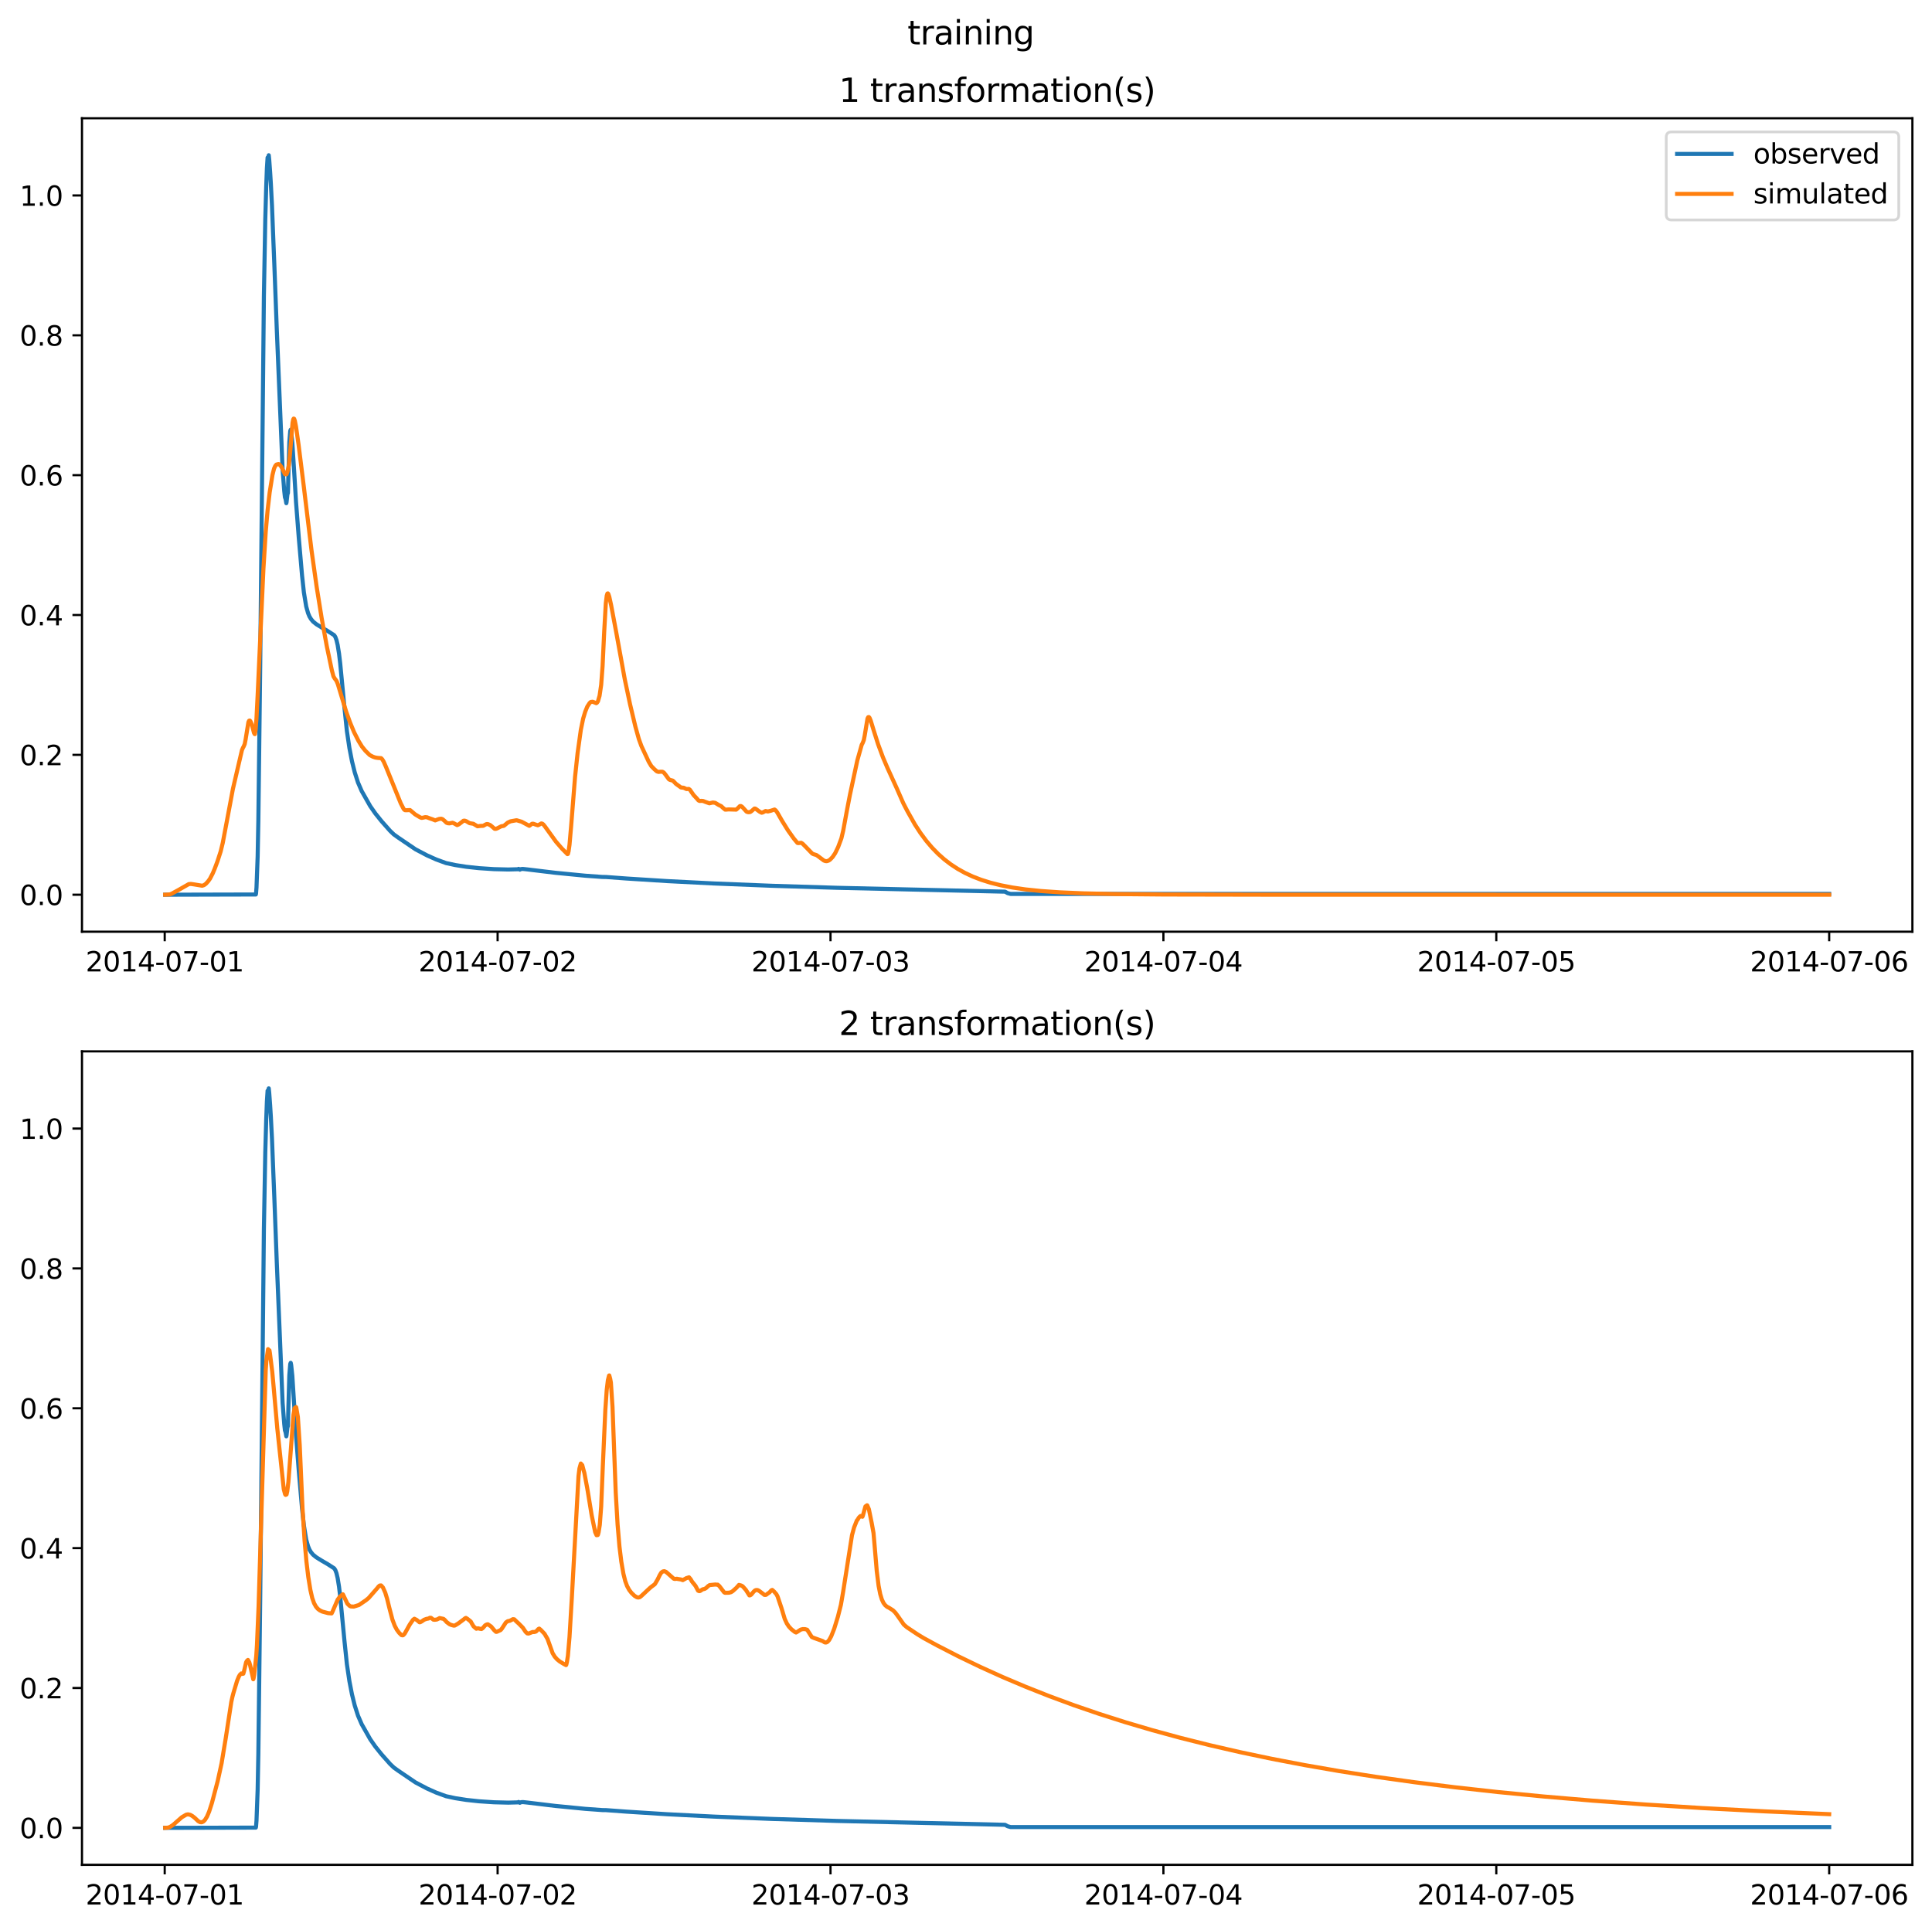 <?xml version="1.0" encoding="utf-8" standalone="no"?>
<!DOCTYPE svg PUBLIC "-//W3C//DTD SVG 1.1//EN"
  "http://www.w3.org/Graphics/SVG/1.1/DTD/svg11.dtd">
<svg xmlns:xlink="http://www.w3.org/1999/xlink" width="709.427pt" height="708.798pt" viewBox="0 0 709.427 708.798" xmlns="http://www.w3.org/2000/svg" version="1.1">
 <defs>
  <style type="text/css">*{stroke-linejoin: round; stroke-linecap: butt}</style>
 </defs>
 <g id="figure_1">
  <g id="patch_1">
   <path d="M 0 708.798 
L 709.427 708.798 
L 709.427 0 
L 0 0 
z
" style="fill: #ffffff"/>
  </g>
  <g id="axes_1">
   <g id="patch_2">
    <path d="M 30.103 342.2 
L 702.227 342.2 
L 702.227 43.44 
L 30.103 43.44 
z
" style="fill: #ffffff"/>
   </g>
   <g id="matplotlib.axis_1">
    <g id="xtick_1">
     <g id="line2d_1">
      <defs>
       <path id="me67c55c49e" d="M 0 0 
L 0 3.5 
" style="stroke: #000000; stroke-width: 0.8"/>
      </defs>
      <g>
       <use xlink:href="#me67c55c49e" x="60.484" y="342.2" style="stroke: #000000; stroke-width: 0.8"/>
      </g>
     </g>
     <g id="text_1">
      <!-- 2014-07-01 -->
      <g transform="translate(31.427 356.798) scale(0.1 -0.1)">
       <defs>
        <path id="DejaVuSans-32" d="M 1228 531 
L 3431 531 
L 3431 0 
L 469 0 
L 469 531 
Q 828 903 1448 1529 
Q 2069 2156 2228 2338 
Q 2531 2678 2651 2914 
Q 2772 3150 2772 3378 
Q 2772 3750 2511 3984 
Q 2250 4219 1831 4219 
Q 1534 4219 1204 4116 
Q 875 4013 500 3803 
L 500 4441 
Q 881 4594 1212 4672 
Q 1544 4750 1819 4750 
Q 2544 4750 2975 4387 
Q 3406 4025 3406 3419 
Q 3406 3131 3298 2873 
Q 3191 2616 2906 2266 
Q 2828 2175 2409 1742 
Q 1991 1309 1228 531 
z
" transform="scale(0.016)"/>
        <path id="DejaVuSans-30" d="M 2034 4250 
Q 1547 4250 1301 3770 
Q 1056 3291 1056 2328 
Q 1056 1369 1301 889 
Q 1547 409 2034 409 
Q 2525 409 2770 889 
Q 3016 1369 3016 2328 
Q 3016 3291 2770 3770 
Q 2525 4250 2034 4250 
z
M 2034 4750 
Q 2819 4750 3233 4129 
Q 3647 3509 3647 2328 
Q 3647 1150 3233 529 
Q 2819 -91 2034 -91 
Q 1250 -91 836 529 
Q 422 1150 422 2328 
Q 422 3509 836 4129 
Q 1250 4750 2034 4750 
z
" transform="scale(0.016)"/>
        <path id="DejaVuSans-31" d="M 794 531 
L 1825 531 
L 1825 4091 
L 703 3866 
L 703 4441 
L 1819 4666 
L 2450 4666 
L 2450 531 
L 3481 531 
L 3481 0 
L 794 0 
L 794 531 
z
" transform="scale(0.016)"/>
        <path id="DejaVuSans-34" d="M 2419 4116 
L 825 1625 
L 2419 1625 
L 2419 4116 
z
M 2253 4666 
L 3047 4666 
L 3047 1625 
L 3713 1625 
L 3713 1100 
L 3047 1100 
L 3047 0 
L 2419 0 
L 2419 1100 
L 313 1100 
L 313 1709 
L 2253 4666 
z
" transform="scale(0.016)"/>
        <path id="DejaVuSans-2d" d="M 313 2009 
L 1997 2009 
L 1997 1497 
L 313 1497 
L 313 2009 
z
" transform="scale(0.016)"/>
        <path id="DejaVuSans-37" d="M 525 4666 
L 3525 4666 
L 3525 4397 
L 1831 0 
L 1172 0 
L 2766 4134 
L 525 4134 
L 525 4666 
z
" transform="scale(0.016)"/>
       </defs>
       <use xlink:href="#DejaVuSans-32"/>
       <use xlink:href="#DejaVuSans-30" x="63.623"/>
       <use xlink:href="#DejaVuSans-31" x="127.246"/>
       <use xlink:href="#DejaVuSans-34" x="190.869"/>
       <use xlink:href="#DejaVuSans-2d" x="254.492"/>
       <use xlink:href="#DejaVuSans-30" x="290.576"/>
       <use xlink:href="#DejaVuSans-37" x="354.199"/>
       <use xlink:href="#DejaVuSans-2d" x="417.822"/>
       <use xlink:href="#DejaVuSans-30" x="453.906"/>
       <use xlink:href="#DejaVuSans-31" x="517.529"/>
      </g>
     </g>
    </g>
    <g id="xtick_2">
     <g id="line2d_2">
      <g>
       <use xlink:href="#me67c55c49e" x="182.723" y="342.2" style="stroke: #000000; stroke-width: 0.8"/>
      </g>
     </g>
     <g id="text_2">
      <!-- 2014-07-02 -->
      <g transform="translate(153.665 356.798) scale(0.1 -0.1)">
       <use xlink:href="#DejaVuSans-32"/>
       <use xlink:href="#DejaVuSans-30" x="63.623"/>
       <use xlink:href="#DejaVuSans-31" x="127.246"/>
       <use xlink:href="#DejaVuSans-34" x="190.869"/>
       <use xlink:href="#DejaVuSans-2d" x="254.492"/>
       <use xlink:href="#DejaVuSans-30" x="290.576"/>
       <use xlink:href="#DejaVuSans-37" x="354.199"/>
       <use xlink:href="#DejaVuSans-2d" x="417.822"/>
       <use xlink:href="#DejaVuSans-30" x="453.906"/>
       <use xlink:href="#DejaVuSans-32" x="517.529"/>
      </g>
     </g>
    </g>
    <g id="xtick_3">
     <g id="line2d_3">
      <g>
       <use xlink:href="#me67c55c49e" x="304.961" y="342.2" style="stroke: #000000; stroke-width: 0.8"/>
      </g>
     </g>
     <g id="text_3">
      <!-- 2014-07-03 -->
      <g transform="translate(275.903 356.798) scale(0.1 -0.1)">
       <defs>
        <path id="DejaVuSans-33" d="M 2597 2516 
Q 3050 2419 3304 2112 
Q 3559 1806 3559 1356 
Q 3559 666 3084 287 
Q 2609 -91 1734 -91 
Q 1441 -91 1130 -33 
Q 819 25 488 141 
L 488 750 
Q 750 597 1062 519 
Q 1375 441 1716 441 
Q 2309 441 2620 675 
Q 2931 909 2931 1356 
Q 2931 1769 2642 2001 
Q 2353 2234 1838 2234 
L 1294 2234 
L 1294 2753 
L 1863 2753 
Q 2328 2753 2575 2939 
Q 2822 3125 2822 3475 
Q 2822 3834 2567 4026 
Q 2313 4219 1838 4219 
Q 1578 4219 1281 4162 
Q 984 4106 628 3988 
L 628 4550 
Q 988 4650 1302 4700 
Q 1616 4750 1894 4750 
Q 2613 4750 3031 4423 
Q 3450 4097 3450 3541 
Q 3450 3153 3228 2886 
Q 3006 2619 2597 2516 
z
" transform="scale(0.016)"/>
       </defs>
       <use xlink:href="#DejaVuSans-32"/>
       <use xlink:href="#DejaVuSans-30" x="63.623"/>
       <use xlink:href="#DejaVuSans-31" x="127.246"/>
       <use xlink:href="#DejaVuSans-34" x="190.869"/>
       <use xlink:href="#DejaVuSans-2d" x="254.492"/>
       <use xlink:href="#DejaVuSans-30" x="290.576"/>
       <use xlink:href="#DejaVuSans-37" x="354.199"/>
       <use xlink:href="#DejaVuSans-2d" x="417.822"/>
       <use xlink:href="#DejaVuSans-30" x="453.906"/>
       <use xlink:href="#DejaVuSans-33" x="517.529"/>
      </g>
     </g>
    </g>
    <g id="xtick_4">
     <g id="line2d_4">
      <g>
       <use xlink:href="#me67c55c49e" x="427.199" y="342.2" style="stroke: #000000; stroke-width: 0.8"/>
      </g>
     </g>
     <g id="text_4">
      <!-- 2014-07-04 -->
      <g transform="translate(398.141 356.798) scale(0.1 -0.1)">
       <use xlink:href="#DejaVuSans-32"/>
       <use xlink:href="#DejaVuSans-30" x="63.623"/>
       <use xlink:href="#DejaVuSans-31" x="127.246"/>
       <use xlink:href="#DejaVuSans-34" x="190.869"/>
       <use xlink:href="#DejaVuSans-2d" x="254.492"/>
       <use xlink:href="#DejaVuSans-30" x="290.576"/>
       <use xlink:href="#DejaVuSans-37" x="354.199"/>
       <use xlink:href="#DejaVuSans-2d" x="417.822"/>
       <use xlink:href="#DejaVuSans-30" x="453.906"/>
       <use xlink:href="#DejaVuSans-34" x="517.529"/>
      </g>
     </g>
    </g>
    <g id="xtick_5">
     <g id="line2d_5">
      <g>
       <use xlink:href="#me67c55c49e" x="549.437" y="342.2" style="stroke: #000000; stroke-width: 0.8"/>
      </g>
     </g>
     <g id="text_5">
      <!-- 2014-07-05 -->
      <g transform="translate(520.38 356.798) scale(0.1 -0.1)">
       <defs>
        <path id="DejaVuSans-35" d="M 691 4666 
L 3169 4666 
L 3169 4134 
L 1269 4134 
L 1269 2991 
Q 1406 3038 1543 3061 
Q 1681 3084 1819 3084 
Q 2600 3084 3056 2656 
Q 3513 2228 3513 1497 
Q 3513 744 3044 326 
Q 2575 -91 1722 -91 
Q 1428 -91 1123 -41 
Q 819 9 494 109 
L 494 744 
Q 775 591 1075 516 
Q 1375 441 1709 441 
Q 2250 441 2565 725 
Q 2881 1009 2881 1497 
Q 2881 1984 2565 2268 
Q 2250 2553 1709 2553 
Q 1456 2553 1204 2497 
Q 953 2441 691 2322 
L 691 4666 
z
" transform="scale(0.016)"/>
       </defs>
       <use xlink:href="#DejaVuSans-32"/>
       <use xlink:href="#DejaVuSans-30" x="63.623"/>
       <use xlink:href="#DejaVuSans-31" x="127.246"/>
       <use xlink:href="#DejaVuSans-34" x="190.869"/>
       <use xlink:href="#DejaVuSans-2d" x="254.492"/>
       <use xlink:href="#DejaVuSans-30" x="290.576"/>
       <use xlink:href="#DejaVuSans-37" x="354.199"/>
       <use xlink:href="#DejaVuSans-2d" x="417.822"/>
       <use xlink:href="#DejaVuSans-30" x="453.906"/>
       <use xlink:href="#DejaVuSans-35" x="517.529"/>
      </g>
     </g>
    </g>
    <g id="xtick_6">
     <g id="line2d_6">
      <g>
       <use xlink:href="#me67c55c49e" x="671.676" y="342.2" style="stroke: #000000; stroke-width: 0.8"/>
      </g>
     </g>
     <g id="text_6">
      <!-- 2014-07-06 -->
      <g transform="translate(642.618 356.798) scale(0.1 -0.1)">
       <defs>
        <path id="DejaVuSans-36" d="M 2113 2584 
Q 1688 2584 1439 2293 
Q 1191 2003 1191 1497 
Q 1191 994 1439 701 
Q 1688 409 2113 409 
Q 2538 409 2786 701 
Q 3034 994 3034 1497 
Q 3034 2003 2786 2293 
Q 2538 2584 2113 2584 
z
M 3366 4563 
L 3366 3988 
Q 3128 4100 2886 4159 
Q 2644 4219 2406 4219 
Q 1781 4219 1451 3797 
Q 1122 3375 1075 2522 
Q 1259 2794 1537 2939 
Q 1816 3084 2150 3084 
Q 2853 3084 3261 2657 
Q 3669 2231 3669 1497 
Q 3669 778 3244 343 
Q 2819 -91 2113 -91 
Q 1303 -91 875 529 
Q 447 1150 447 2328 
Q 447 3434 972 4092 
Q 1497 4750 2381 4750 
Q 2619 4750 2861 4703 
Q 3103 4656 3366 4563 
z
" transform="scale(0.016)"/>
       </defs>
       <use xlink:href="#DejaVuSans-32"/>
       <use xlink:href="#DejaVuSans-30" x="63.623"/>
       <use xlink:href="#DejaVuSans-31" x="127.246"/>
       <use xlink:href="#DejaVuSans-34" x="190.869"/>
       <use xlink:href="#DejaVuSans-2d" x="254.492"/>
       <use xlink:href="#DejaVuSans-30" x="290.576"/>
       <use xlink:href="#DejaVuSans-37" x="354.199"/>
       <use xlink:href="#DejaVuSans-2d" x="417.822"/>
       <use xlink:href="#DejaVuSans-30" x="453.906"/>
       <use xlink:href="#DejaVuSans-36" x="517.529"/>
      </g>
     </g>
    </g>
   </g>
   <g id="matplotlib.axis_2">
    <g id="ytick_1">
     <g id="line2d_7">
      <defs>
       <path id="m34090e2a65" d="M 0 0 
L -3.5 0 
" style="stroke: #000000; stroke-width: 0.8"/>
      </defs>
      <g>
       <use xlink:href="#m34090e2a65" x="30.103" y="328.614" style="stroke: #000000; stroke-width: 0.8"/>
      </g>
     </g>
     <g id="text_7">
      <!-- 0.0 -->
      <g transform="translate(7.2 332.414) scale(0.1 -0.1)">
       <defs>
        <path id="DejaVuSans-2e" d="M 684 794 
L 1344 794 
L 1344 0 
L 684 0 
L 684 794 
z
" transform="scale(0.016)"/>
       </defs>
       <use xlink:href="#DejaVuSans-30"/>
       <use xlink:href="#DejaVuSans-2e" x="63.623"/>
       <use xlink:href="#DejaVuSans-30" x="95.41"/>
      </g>
     </g>
    </g>
    <g id="ytick_2">
     <g id="line2d_8">
      <g>
       <use xlink:href="#m34090e2a65" x="30.103" y="277.249" style="stroke: #000000; stroke-width: 0.8"/>
      </g>
     </g>
     <g id="text_8">
      <!-- 0.2 -->
      <g transform="translate(7.2 281.048) scale(0.1 -0.1)">
       <use xlink:href="#DejaVuSans-30"/>
       <use xlink:href="#DejaVuSans-2e" x="63.623"/>
       <use xlink:href="#DejaVuSans-32" x="95.41"/>
      </g>
     </g>
    </g>
    <g id="ytick_3">
     <g id="line2d_9">
      <g>
       <use xlink:href="#m34090e2a65" x="30.103" y="225.883" style="stroke: #000000; stroke-width: 0.8"/>
      </g>
     </g>
     <g id="text_9">
      <!-- 0.4 -->
      <g transform="translate(7.2 229.682) scale(0.1 -0.1)">
       <use xlink:href="#DejaVuSans-30"/>
       <use xlink:href="#DejaVuSans-2e" x="63.623"/>
       <use xlink:href="#DejaVuSans-34" x="95.41"/>
      </g>
     </g>
    </g>
    <g id="ytick_4">
     <g id="line2d_10">
      <g>
       <use xlink:href="#m34090e2a65" x="30.103" y="174.517" style="stroke: #000000; stroke-width: 0.8"/>
      </g>
     </g>
     <g id="text_10">
      <!-- 0.6 -->
      <g transform="translate(7.2 178.316) scale(0.1 -0.1)">
       <use xlink:href="#DejaVuSans-30"/>
       <use xlink:href="#DejaVuSans-2e" x="63.623"/>
       <use xlink:href="#DejaVuSans-36" x="95.41"/>
      </g>
     </g>
    </g>
    <g id="ytick_5">
     <g id="line2d_11">
      <g>
       <use xlink:href="#m34090e2a65" x="30.103" y="123.151" style="stroke: #000000; stroke-width: 0.8"/>
      </g>
     </g>
     <g id="text_11">
      <!-- 0.8 -->
      <g transform="translate(7.2 126.95) scale(0.1 -0.1)">
       <defs>
        <path id="DejaVuSans-38" d="M 2034 2216 
Q 1584 2216 1326 1975 
Q 1069 1734 1069 1313 
Q 1069 891 1326 650 
Q 1584 409 2034 409 
Q 2484 409 2743 651 
Q 3003 894 3003 1313 
Q 3003 1734 2745 1975 
Q 2488 2216 2034 2216 
z
M 1403 2484 
Q 997 2584 770 2862 
Q 544 3141 544 3541 
Q 544 4100 942 4425 
Q 1341 4750 2034 4750 
Q 2731 4750 3128 4425 
Q 3525 4100 3525 3541 
Q 3525 3141 3298 2862 
Q 3072 2584 2669 2484 
Q 3125 2378 3379 2068 
Q 3634 1759 3634 1313 
Q 3634 634 3220 271 
Q 2806 -91 2034 -91 
Q 1263 -91 848 271 
Q 434 634 434 1313 
Q 434 1759 690 2068 
Q 947 2378 1403 2484 
z
M 1172 3481 
Q 1172 3119 1398 2916 
Q 1625 2713 2034 2713 
Q 2441 2713 2670 2916 
Q 2900 3119 2900 3481 
Q 2900 3844 2670 4047 
Q 2441 4250 2034 4250 
Q 1625 4250 1398 4047 
Q 1172 3844 1172 3481 
z
" transform="scale(0.016)"/>
       </defs>
       <use xlink:href="#DejaVuSans-30"/>
       <use xlink:href="#DejaVuSans-2e" x="63.623"/>
       <use xlink:href="#DejaVuSans-38" x="95.41"/>
      </g>
     </g>
    </g>
    <g id="ytick_6">
     <g id="line2d_12">
      <g>
       <use xlink:href="#m34090e2a65" x="30.103" y="71.785" style="stroke: #000000; stroke-width: 0.8"/>
      </g>
     </g>
     <g id="text_12">
      <!-- 1.0 -->
      <g transform="translate(7.2 75.584) scale(0.1 -0.1)">
       <use xlink:href="#DejaVuSans-31"/>
       <use xlink:href="#DejaVuSans-2e" x="63.623"/>
       <use xlink:href="#DejaVuSans-30" x="95.41"/>
      </g>
     </g>
    </g>
   </g>
   <g id="line2d_13">
    <path d="M 60.654 328.614 
L 93.93 328.533 
L 94.015 328.219 
L 94.185 325.976 
L 94.609 314.621 
L 94.864 301.481 
L 95.543 244.697 
L 96.901 108.775 
L 97.411 80.509 
L 97.75 68.621 
L 98.005 61.819 
L 98.259 57.881 
L 98.344 57.88 
L 98.429 58.318 
L 98.684 57.02 
L 98.854 58.622 
L 99.193 63.247 
L 99.448 67.367 
L 99.872 75.514 
L 100.212 84.258 
L 100.721 96.824 
L 101.655 121.477 
L 103.777 172.595 
L 104.371 180.308 
L 104.626 182.619 
L 104.881 183.359 
L 105.135 184.817 
L 105.22 184.443 
L 105.56 181.4 
L 105.73 181.109 
L 105.899 174.249 
L 106.239 162.44 
L 106.578 158.262 
L 106.748 157.821 
L 106.918 158.619 
L 107.342 162.626 
L 108.022 173.266 
L 108.701 184.424 
L 109.719 197.601 
L 110.908 211.319 
L 111.587 217.59 
L 112.436 222.758 
L 113.115 225.173 
L 113.624 226.41 
L 114.218 227.398 
L 114.982 228.31 
L 116.171 229.269 
L 118.123 230.477 
L 120.245 231.71 
L 122.707 233.291 
L 123.132 233.944 
L 123.556 235.085 
L 123.98 236.876 
L 124.49 240.048 
L 124.914 243.57 
L 126.442 259.528 
L 127.376 268.491 
L 128.31 274.779 
L 129.243 279.588 
L 130.262 283.683 
L 131.451 287.395 
L 132.809 290.536 
L 135.95 296.085 
L 137.817 298.765 
L 140.109 301.622 
L 143.25 305.168 
L 144.608 306.462 
L 146.221 307.624 
L 152.588 311.946 
L 156.832 314.181 
L 160.227 315.695 
L 163.793 316.995 
L 167.188 317.723 
L 171.178 318.349 
L 175.847 318.856 
L 181.364 319.221 
L 186.628 319.353 
L 190.108 319.259 
L 190.447 319.112 
L 190.872 319.418 
L 191.296 319.202 
L 191.975 319.145 
L 193.673 319.327 
L 203.86 320.556 
L 214.895 321.634 
L 221.177 322.091 
L 222.535 322.108 
L 230.09 322.666 
L 245.03 323.615 
L 262.093 324.482 
L 283.569 325.341 
L 307.338 326.075 
L 338.152 326.786 
L 369.051 327.497 
L 369.985 328.021 
L 371.088 328.322 
L 375.418 328.324 
L 671.676 328.324 
L 671.676 328.324 
" clip-path="url(#p2b4b40eeef)" style="fill: none; stroke: #1f77b4; stroke-width: 1.5; stroke-linecap: square"/>
   </g>
   <g id="line2d_14">
    <path d="M 60.654 328.614 
L 62.352 328.513 
L 63.116 328.208 
L 65.747 326.757 
L 69.313 324.722 
L 70.077 324.654 
L 71.265 324.822 
L 74.236 325.313 
L 74.915 325.094 
L 75.594 324.612 
L 76.443 323.669 
L 77.122 322.708 
L 78.141 320.73 
L 78.82 319.105 
L 79.839 316.399 
L 81.027 312.724 
L 81.791 309.596 
L 83.829 298.805 
L 85.526 289.736 
L 88.837 275.518 
L 89.261 274.536 
L 89.431 274.278 
L 89.856 273.281 
L 90.195 271.547 
L 91.214 265.238 
L 91.468 264.71 
L 91.723 264.643 
L 91.978 264.936 
L 92.402 265.957 
L 92.912 267.808 
L 93.251 269.142 
L 93.506 269.615 
L 93.591 269.63 
L 93.845 268.121 
L 94.185 263.795 
L 94.609 255.318 
L 96.731 208.9 
L 97.58 195.286 
L 98.259 187.472 
L 99.023 180.857 
L 100.042 174.471 
L 100.636 172.099 
L 101.061 171.15 
L 101.485 170.633 
L 102.249 170.435 
L 102.589 170.551 
L 103.353 171.506 
L 104.626 174.152 
L 104.966 174.213 
L 105.135 174.173 
L 105.22 174.167 
L 105.56 173.303 
L 106.069 170.864 
L 106.494 166.649 
L 107.427 155.243 
L 107.682 154.02 
L 107.852 153.737 
L 108.022 153.834 
L 108.276 154.565 
L 108.701 156.73 
L 109.634 163.34 
L 111.502 178.26 
L 114.388 202.133 
L 116.256 215.423 
L 118.123 227.099 
L 119.991 237.304 
L 121.858 246.216 
L 122.452 248.43 
L 122.877 249.16 
L 123.556 250.069 
L 124.065 251.306 
L 125.084 254.68 
L 127.121 261.406 
L 128.564 265.426 
L 130.007 268.904 
L 131.62 272.083 
L 132.894 274.172 
L 134.167 275.752 
L 135.78 277.331 
L 136.968 277.942 
L 137.817 278.233 
L 138.751 278.376 
L 139.939 278.459 
L 140.364 278.876 
L 140.873 279.719 
L 141.722 281.653 
L 147.155 295.06 
L 148.258 297.182 
L 148.683 297.557 
L 149.107 297.592 
L 150.55 297.52 
L 151.06 297.932 
L 152.418 299.097 
L 154.2 300.163 
L 154.795 300.405 
L 155.389 300.31 
L 156.153 300.13 
L 156.832 300.194 
L 157.426 300.435 
L 158.19 300.711 
L 158.784 300.903 
L 159.803 301.321 
L 160.397 301.087 
L 161.246 300.792 
L 162.01 300.7 
L 162.519 300.883 
L 163.199 301.456 
L 163.963 302.194 
L 164.472 302.365 
L 165.066 302.411 
L 165.575 302.301 
L 166.17 302.189 
L 166.679 302.39 
L 167.867 303.046 
L 168.462 302.779 
L 169.48 302.013 
L 170.159 301.46 
L 170.584 301.404 
L 171.178 301.593 
L 172.451 302.343 
L 173.809 302.562 
L 175.337 303.477 
L 175.847 303.422 
L 176.441 303.343 
L 177.46 303.306 
L 178.139 302.911 
L 178.733 302.642 
L 179.242 302.705 
L 180.006 303.045 
L 180.6 303.521 
L 181.619 304.405 
L 182.044 304.431 
L 182.468 304.292 
L 184.081 303.481 
L 185.015 303.319 
L 185.609 302.835 
L 186.458 302.119 
L 187.476 301.661 
L 189.683 301.26 
L 191.551 301.81 
L 194.352 303.315 
L 194.777 303.004 
L 195.371 302.558 
L 195.795 302.537 
L 196.474 302.785 
L 197.493 303.104 
L 197.918 302.927 
L 198.766 302.442 
L 199.106 302.5 
L 199.53 302.821 
L 200.21 303.679 
L 204.114 309.093 
L 206.321 311.651 
L 208.359 313.7 
L 208.529 313.641 
L 208.783 312.658 
L 209.123 310.274 
L 209.717 303.434 
L 211.16 285.313 
L 212.094 276.586 
L 213.282 268.059 
L 214.131 263.934 
L 214.895 261.388 
L 215.659 259.508 
L 216.508 258.202 
L 216.932 257.825 
L 217.612 257.733 
L 218.715 258.162 
L 218.97 258.262 
L 219.224 258.082 
L 219.564 257.59 
L 220.158 255.544 
L 220.752 251.532 
L 221.262 244.705 
L 221.856 232.141 
L 222.45 221.635 
L 222.79 218.803 
L 223.044 217.993 
L 223.214 217.94 
L 223.384 218.154 
L 223.723 219.163 
L 224.403 222.27 
L 226.27 232.195 
L 229.411 249.465 
L 231.363 258.715 
L 233.316 266.887 
L 234.589 271.449 
L 235.523 274.014 
L 238.239 279.838 
L 239.173 281.387 
L 240.361 282.593 
L 241.21 283.321 
L 241.804 283.509 
L 242.568 283.434 
L 243.248 283.445 
L 243.757 283.754 
L 244.266 284.376 
L 245.624 286.236 
L 246.049 286.449 
L 247.068 286.718 
L 247.492 287.136 
L 248.171 287.862 
L 250.039 289.224 
L 251.057 289.333 
L 252.076 289.809 
L 252.925 289.763 
L 253.349 290.087 
L 253.859 290.825 
L 254.707 292.042 
L 255.726 293.112 
L 256.49 293.999 
L 256.915 294.185 
L 257.594 294.136 
L 258.188 294.192 
L 259.037 294.534 
L 260.48 295.042 
L 261.753 294.747 
L 262.602 294.866 
L 263.111 295.168 
L 263.96 295.678 
L 264.809 296.078 
L 265.403 296.635 
L 266.252 297.352 
L 266.677 297.36 
L 267.525 297.281 
L 270.327 297.365 
L 270.836 296.927 
L 271.685 296.067 
L 272.025 296.041 
L 272.449 296.271 
L 273.043 296.91 
L 274.147 298.131 
L 274.741 298.306 
L 275.42 298.268 
L 275.929 297.931 
L 277.033 296.959 
L 277.372 296.985 
L 277.797 297.281 
L 278.9 298.102 
L 279.664 298.502 
L 280.004 298.427 
L 281.107 297.873 
L 281.956 298.041 
L 283.06 297.775 
L 284.418 297.325 
L 284.843 297.637 
L 285.437 298.454 
L 287.219 301.562 
L 289.342 304.979 
L 291.464 307.965 
L 292.822 309.596 
L 293.162 309.658 
L 294.18 309.542 
L 294.69 309.854 
L 295.623 310.788 
L 298.255 313.504 
L 298.764 313.732 
L 299.783 314.039 
L 300.632 314.641 
L 302.499 316.046 
L 303.093 316.265 
L 303.603 316.296 
L 304.282 316.078 
L 304.791 315.737 
L 305.725 314.771 
L 306.659 313.39 
L 307.762 311.113 
L 308.951 307.926 
L 309.63 305.058 
L 310.988 297.664 
L 312.091 291.937 
L 314.808 279.273 
L 316.421 273.545 
L 316.76 272.91 
L 317.185 271.844 
L 317.524 270.107 
L 318.543 263.922 
L 318.798 263.416 
L 319.052 263.362 
L 319.307 263.663 
L 319.731 264.688 
L 320.75 268.045 
L 322.448 273.386 
L 324.23 278.198 
L 325.843 281.978 
L 329.324 289.61 
L 331.701 295.038 
L 333.144 297.827 
L 335.945 302.8 
L 337.982 305.939 
L 340.104 308.805 
L 342.227 311.308 
L 344.434 313.576 
L 346.726 315.618 
L 349.103 317.443 
L 351.649 319.114 
L 354.366 320.623 
L 357.252 321.964 
L 360.308 323.14 
L 363.703 324.204 
L 367.438 325.137 
L 371.683 325.96 
L 376.521 326.664 
L 382.209 327.256 
L 389.085 327.738 
L 397.743 328.109 
L 409.458 328.375 
L 427.454 328.538 
L 464.635 328.607 
L 671.676 328.614 
L 671.676 328.614 
" clip-path="url(#p2b4b40eeef)" style="fill: none; stroke: #ff7f0e; stroke-width: 1.5; stroke-linecap: square"/>
   </g>
   <g id="patch_3">
    <path d="M 30.103 342.2 
L 30.103 43.44 
" style="fill: none; stroke: #000000; stroke-width: 0.8; stroke-linejoin: miter; stroke-linecap: square"/>
   </g>
   <g id="patch_4">
    <path d="M 702.227 342.2 
L 702.227 43.44 
" style="fill: none; stroke: #000000; stroke-width: 0.8; stroke-linejoin: miter; stroke-linecap: square"/>
   </g>
   <g id="patch_5">
    <path d="M 30.103 342.2 
L 702.227 342.2 
" style="fill: none; stroke: #000000; stroke-width: 0.8; stroke-linejoin: miter; stroke-linecap: square"/>
   </g>
   <g id="patch_6">
    <path d="M 30.103 43.44 
L 702.227 43.44 
" style="fill: none; stroke: #000000; stroke-width: 0.8; stroke-linejoin: miter; stroke-linecap: square"/>
   </g>
   <g id="text_13">
    <!-- 1 transformation(s) -->
    <g transform="translate(308.05 37.44) scale(0.12 -0.12)">
     <defs>
      <path id="DejaVuSans-20" transform="scale(0.016)"/>
      <path id="DejaVuSans-74" d="M 1172 4494 
L 1172 3500 
L 2356 3500 
L 2356 3053 
L 1172 3053 
L 1172 1153 
Q 1172 725 1289 603 
Q 1406 481 1766 481 
L 2356 481 
L 2356 0 
L 1766 0 
Q 1100 0 847 248 
Q 594 497 594 1153 
L 594 3053 
L 172 3053 
L 172 3500 
L 594 3500 
L 594 4494 
L 1172 4494 
z
" transform="scale(0.016)"/>
      <path id="DejaVuSans-72" d="M 2631 2963 
Q 2534 3019 2420 3045 
Q 2306 3072 2169 3072 
Q 1681 3072 1420 2755 
Q 1159 2438 1159 1844 
L 1159 0 
L 581 0 
L 581 3500 
L 1159 3500 
L 1159 2956 
Q 1341 3275 1631 3429 
Q 1922 3584 2338 3584 
Q 2397 3584 2469 3576 
Q 2541 3569 2628 3553 
L 2631 2963 
z
" transform="scale(0.016)"/>
      <path id="DejaVuSans-61" d="M 2194 1759 
Q 1497 1759 1228 1600 
Q 959 1441 959 1056 
Q 959 750 1161 570 
Q 1363 391 1709 391 
Q 2188 391 2477 730 
Q 2766 1069 2766 1631 
L 2766 1759 
L 2194 1759 
z
M 3341 1997 
L 3341 0 
L 2766 0 
L 2766 531 
Q 2569 213 2275 61 
Q 1981 -91 1556 -91 
Q 1019 -91 701 211 
Q 384 513 384 1019 
Q 384 1609 779 1909 
Q 1175 2209 1959 2209 
L 2766 2209 
L 2766 2266 
Q 2766 2663 2505 2880 
Q 2244 3097 1772 3097 
Q 1472 3097 1187 3025 
Q 903 2953 641 2809 
L 641 3341 
Q 956 3463 1253 3523 
Q 1550 3584 1831 3584 
Q 2591 3584 2966 3190 
Q 3341 2797 3341 1997 
z
" transform="scale(0.016)"/>
      <path id="DejaVuSans-6e" d="M 3513 2113 
L 3513 0 
L 2938 0 
L 2938 2094 
Q 2938 2591 2744 2837 
Q 2550 3084 2163 3084 
Q 1697 3084 1428 2787 
Q 1159 2491 1159 1978 
L 1159 0 
L 581 0 
L 581 3500 
L 1159 3500 
L 1159 2956 
Q 1366 3272 1645 3428 
Q 1925 3584 2291 3584 
Q 2894 3584 3203 3211 
Q 3513 2838 3513 2113 
z
" transform="scale(0.016)"/>
      <path id="DejaVuSans-73" d="M 2834 3397 
L 2834 2853 
Q 2591 2978 2328 3040 
Q 2066 3103 1784 3103 
Q 1356 3103 1142 2972 
Q 928 2841 928 2578 
Q 928 2378 1081 2264 
Q 1234 2150 1697 2047 
L 1894 2003 
Q 2506 1872 2764 1633 
Q 3022 1394 3022 966 
Q 3022 478 2636 193 
Q 2250 -91 1575 -91 
Q 1294 -91 989 -36 
Q 684 19 347 128 
L 347 722 
Q 666 556 975 473 
Q 1284 391 1588 391 
Q 1994 391 2212 530 
Q 2431 669 2431 922 
Q 2431 1156 2273 1281 
Q 2116 1406 1581 1522 
L 1381 1569 
Q 847 1681 609 1914 
Q 372 2147 372 2553 
Q 372 3047 722 3315 
Q 1072 3584 1716 3584 
Q 2034 3584 2315 3537 
Q 2597 3491 2834 3397 
z
" transform="scale(0.016)"/>
      <path id="DejaVuSans-66" d="M 2375 4863 
L 2375 4384 
L 1825 4384 
Q 1516 4384 1395 4259 
Q 1275 4134 1275 3809 
L 1275 3500 
L 2222 3500 
L 2222 3053 
L 1275 3053 
L 1275 0 
L 697 0 
L 697 3053 
L 147 3053 
L 147 3500 
L 697 3500 
L 697 3744 
Q 697 4328 969 4595 
Q 1241 4863 1831 4863 
L 2375 4863 
z
" transform="scale(0.016)"/>
      <path id="DejaVuSans-6f" d="M 1959 3097 
Q 1497 3097 1228 2736 
Q 959 2375 959 1747 
Q 959 1119 1226 758 
Q 1494 397 1959 397 
Q 2419 397 2687 759 
Q 2956 1122 2956 1747 
Q 2956 2369 2687 2733 
Q 2419 3097 1959 3097 
z
M 1959 3584 
Q 2709 3584 3137 3096 
Q 3566 2609 3566 1747 
Q 3566 888 3137 398 
Q 2709 -91 1959 -91 
Q 1206 -91 779 398 
Q 353 888 353 1747 
Q 353 2609 779 3096 
Q 1206 3584 1959 3584 
z
" transform="scale(0.016)"/>
      <path id="DejaVuSans-6d" d="M 3328 2828 
Q 3544 3216 3844 3400 
Q 4144 3584 4550 3584 
Q 5097 3584 5394 3201 
Q 5691 2819 5691 2113 
L 5691 0 
L 5113 0 
L 5113 2094 
Q 5113 2597 4934 2840 
Q 4756 3084 4391 3084 
Q 3944 3084 3684 2787 
Q 3425 2491 3425 1978 
L 3425 0 
L 2847 0 
L 2847 2094 
Q 2847 2600 2669 2842 
Q 2491 3084 2119 3084 
Q 1678 3084 1418 2786 
Q 1159 2488 1159 1978 
L 1159 0 
L 581 0 
L 581 3500 
L 1159 3500 
L 1159 2956 
Q 1356 3278 1631 3431 
Q 1906 3584 2284 3584 
Q 2666 3584 2933 3390 
Q 3200 3197 3328 2828 
z
" transform="scale(0.016)"/>
      <path id="DejaVuSans-69" d="M 603 3500 
L 1178 3500 
L 1178 0 
L 603 0 
L 603 3500 
z
M 603 4863 
L 1178 4863 
L 1178 4134 
L 603 4134 
L 603 4863 
z
" transform="scale(0.016)"/>
      <path id="DejaVuSans-28" d="M 1984 4856 
Q 1566 4138 1362 3434 
Q 1159 2731 1159 2009 
Q 1159 1288 1364 580 
Q 1569 -128 1984 -844 
L 1484 -844 
Q 1016 -109 783 600 
Q 550 1309 550 2009 
Q 550 2706 781 3412 
Q 1013 4119 1484 4856 
L 1984 4856 
z
" transform="scale(0.016)"/>
      <path id="DejaVuSans-29" d="M 513 4856 
L 1013 4856 
Q 1481 4119 1714 3412 
Q 1947 2706 1947 2009 
Q 1947 1309 1714 600 
Q 1481 -109 1013 -844 
L 513 -844 
Q 928 -128 1133 580 
Q 1338 1288 1338 2009 
Q 1338 2731 1133 3434 
Q 928 4138 513 4856 
z
" transform="scale(0.016)"/>
     </defs>
     <use xlink:href="#DejaVuSans-31"/>
     <use xlink:href="#DejaVuSans-20" x="63.623"/>
     <use xlink:href="#DejaVuSans-74" x="95.41"/>
     <use xlink:href="#DejaVuSans-72" x="134.619"/>
     <use xlink:href="#DejaVuSans-61" x="175.732"/>
     <use xlink:href="#DejaVuSans-6e" x="237.012"/>
     <use xlink:href="#DejaVuSans-73" x="300.391"/>
     <use xlink:href="#DejaVuSans-66" x="352.49"/>
     <use xlink:href="#DejaVuSans-6f" x="387.695"/>
     <use xlink:href="#DejaVuSans-72" x="448.877"/>
     <use xlink:href="#DejaVuSans-6d" x="488.24"/>
     <use xlink:href="#DejaVuSans-61" x="585.652"/>
     <use xlink:href="#DejaVuSans-74" x="646.932"/>
     <use xlink:href="#DejaVuSans-69" x="686.141"/>
     <use xlink:href="#DejaVuSans-6f" x="713.924"/>
     <use xlink:href="#DejaVuSans-6e" x="775.105"/>
     <use xlink:href="#DejaVuSans-28" x="838.484"/>
     <use xlink:href="#DejaVuSans-73" x="877.498"/>
     <use xlink:href="#DejaVuSans-29" x="929.598"/>
    </g>
   </g>
   <g id="legend_1">
    <g id="patch_7">
     <path d="M 613.833 80.796 
L 695.227 80.796 
Q 697.227 80.796 697.227 78.796 
L 697.227 50.44 
Q 697.227 48.44 695.227 48.44 
L 613.833 48.44 
Q 611.833 48.44 611.833 50.44 
L 611.833 78.796 
Q 611.833 80.796 613.833 80.796 
z
" style="fill: #ffffff; opacity: 0.8; stroke: #cccccc; stroke-linejoin: miter"/>
    </g>
    <g id="line2d_15">
     <path d="M 615.833 56.538 
L 625.833 56.538 
L 635.833 56.538 
" style="fill: none; stroke: #1f77b4; stroke-width: 1.5; stroke-linecap: square"/>
    </g>
    <g id="text_14">
     <!-- observed -->
     <g transform="translate(643.833 60.038) scale(0.1 -0.1)">
      <defs>
       <path id="DejaVuSans-62" d="M 3116 1747 
Q 3116 2381 2855 2742 
Q 2594 3103 2138 3103 
Q 1681 3103 1420 2742 
Q 1159 2381 1159 1747 
Q 1159 1113 1420 752 
Q 1681 391 2138 391 
Q 2594 391 2855 752 
Q 3116 1113 3116 1747 
z
M 1159 2969 
Q 1341 3281 1617 3432 
Q 1894 3584 2278 3584 
Q 2916 3584 3314 3078 
Q 3713 2572 3713 1747 
Q 3713 922 3314 415 
Q 2916 -91 2278 -91 
Q 1894 -91 1617 61 
Q 1341 213 1159 525 
L 1159 0 
L 581 0 
L 581 4863 
L 1159 4863 
L 1159 2969 
z
" transform="scale(0.016)"/>
       <path id="DejaVuSans-65" d="M 3597 1894 
L 3597 1613 
L 953 1613 
Q 991 1019 1311 708 
Q 1631 397 2203 397 
Q 2534 397 2845 478 
Q 3156 559 3463 722 
L 3463 178 
Q 3153 47 2828 -22 
Q 2503 -91 2169 -91 
Q 1331 -91 842 396 
Q 353 884 353 1716 
Q 353 2575 817 3079 
Q 1281 3584 2069 3584 
Q 2775 3584 3186 3129 
Q 3597 2675 3597 1894 
z
M 3022 2063 
Q 3016 2534 2758 2815 
Q 2500 3097 2075 3097 
Q 1594 3097 1305 2825 
Q 1016 2553 972 2059 
L 3022 2063 
z
" transform="scale(0.016)"/>
       <path id="DejaVuSans-76" d="M 191 3500 
L 800 3500 
L 1894 563 
L 2988 3500 
L 3597 3500 
L 2284 0 
L 1503 0 
L 191 3500 
z
" transform="scale(0.016)"/>
       <path id="DejaVuSans-64" d="M 2906 2969 
L 2906 4863 
L 3481 4863 
L 3481 0 
L 2906 0 
L 2906 525 
Q 2725 213 2448 61 
Q 2172 -91 1784 -91 
Q 1150 -91 751 415 
Q 353 922 353 1747 
Q 353 2572 751 3078 
Q 1150 3584 1784 3584 
Q 2172 3584 2448 3432 
Q 2725 3281 2906 2969 
z
M 947 1747 
Q 947 1113 1208 752 
Q 1469 391 1925 391 
Q 2381 391 2643 752 
Q 2906 1113 2906 1747 
Q 2906 2381 2643 2742 
Q 2381 3103 1925 3103 
Q 1469 3103 1208 2742 
Q 947 2381 947 1747 
z
" transform="scale(0.016)"/>
      </defs>
      <use xlink:href="#DejaVuSans-6f"/>
      <use xlink:href="#DejaVuSans-62" x="61.182"/>
      <use xlink:href="#DejaVuSans-73" x="124.658"/>
      <use xlink:href="#DejaVuSans-65" x="176.758"/>
      <use xlink:href="#DejaVuSans-72" x="238.281"/>
      <use xlink:href="#DejaVuSans-76" x="279.395"/>
      <use xlink:href="#DejaVuSans-65" x="338.574"/>
      <use xlink:href="#DejaVuSans-64" x="400.098"/>
     </g>
    </g>
    <g id="line2d_16">
     <path d="M 615.833 71.217 
L 625.833 71.217 
L 635.833 71.217 
" style="fill: none; stroke: #ff7f0e; stroke-width: 1.5; stroke-linecap: square"/>
    </g>
    <g id="text_15">
     <!-- simulated -->
     <g transform="translate(643.833 74.717) scale(0.1 -0.1)">
      <defs>
       <path id="DejaVuSans-75" d="M 544 1381 
L 544 3500 
L 1119 3500 
L 1119 1403 
Q 1119 906 1312 657 
Q 1506 409 1894 409 
Q 2359 409 2629 706 
Q 2900 1003 2900 1516 
L 2900 3500 
L 3475 3500 
L 3475 0 
L 2900 0 
L 2900 538 
Q 2691 219 2414 64 
Q 2138 -91 1772 -91 
Q 1169 -91 856 284 
Q 544 659 544 1381 
z
M 1991 3584 
L 1991 3584 
z
" transform="scale(0.016)"/>
       <path id="DejaVuSans-6c" d="M 603 4863 
L 1178 4863 
L 1178 0 
L 603 0 
L 603 4863 
z
" transform="scale(0.016)"/>
      </defs>
      <use xlink:href="#DejaVuSans-73"/>
      <use xlink:href="#DejaVuSans-69" x="52.1"/>
      <use xlink:href="#DejaVuSans-6d" x="79.883"/>
      <use xlink:href="#DejaVuSans-75" x="177.295"/>
      <use xlink:href="#DejaVuSans-6c" x="240.674"/>
      <use xlink:href="#DejaVuSans-61" x="268.457"/>
      <use xlink:href="#DejaVuSans-74" x="329.736"/>
      <use xlink:href="#DejaVuSans-65" x="368.945"/>
      <use xlink:href="#DejaVuSans-64" x="430.469"/>
     </g>
    </g>
   </g>
  </g>
  <g id="axes_2">
   <g id="patch_8">
    <path d="M 30.103 684.92 
L 702.227 684.92 
L 702.227 386.16 
L 30.103 386.16 
z
" style="fill: #ffffff"/>
   </g>
   <g id="matplotlib.axis_3">
    <g id="xtick_7">
     <g id="line2d_17">
      <g>
       <use xlink:href="#me67c55c49e" x="60.484" y="684.92" style="stroke: #000000; stroke-width: 0.8"/>
      </g>
     </g>
     <g id="text_16">
      <!-- 2014-07-01 -->
      <g transform="translate(31.427 699.518) scale(0.1 -0.1)">
       <use xlink:href="#DejaVuSans-32"/>
       <use xlink:href="#DejaVuSans-30" x="63.623"/>
       <use xlink:href="#DejaVuSans-31" x="127.246"/>
       <use xlink:href="#DejaVuSans-34" x="190.869"/>
       <use xlink:href="#DejaVuSans-2d" x="254.492"/>
       <use xlink:href="#DejaVuSans-30" x="290.576"/>
       <use xlink:href="#DejaVuSans-37" x="354.199"/>
       <use xlink:href="#DejaVuSans-2d" x="417.822"/>
       <use xlink:href="#DejaVuSans-30" x="453.906"/>
       <use xlink:href="#DejaVuSans-31" x="517.529"/>
      </g>
     </g>
    </g>
    <g id="xtick_8">
     <g id="line2d_18">
      <g>
       <use xlink:href="#me67c55c49e" x="182.723" y="684.92" style="stroke: #000000; stroke-width: 0.8"/>
      </g>
     </g>
     <g id="text_17">
      <!-- 2014-07-02 -->
      <g transform="translate(153.665 699.518) scale(0.1 -0.1)">
       <use xlink:href="#DejaVuSans-32"/>
       <use xlink:href="#DejaVuSans-30" x="63.623"/>
       <use xlink:href="#DejaVuSans-31" x="127.246"/>
       <use xlink:href="#DejaVuSans-34" x="190.869"/>
       <use xlink:href="#DejaVuSans-2d" x="254.492"/>
       <use xlink:href="#DejaVuSans-30" x="290.576"/>
       <use xlink:href="#DejaVuSans-37" x="354.199"/>
       <use xlink:href="#DejaVuSans-2d" x="417.822"/>
       <use xlink:href="#DejaVuSans-30" x="453.906"/>
       <use xlink:href="#DejaVuSans-32" x="517.529"/>
      </g>
     </g>
    </g>
    <g id="xtick_9">
     <g id="line2d_19">
      <g>
       <use xlink:href="#me67c55c49e" x="304.961" y="684.92" style="stroke: #000000; stroke-width: 0.8"/>
      </g>
     </g>
     <g id="text_18">
      <!-- 2014-07-03 -->
      <g transform="translate(275.903 699.518) scale(0.1 -0.1)">
       <use xlink:href="#DejaVuSans-32"/>
       <use xlink:href="#DejaVuSans-30" x="63.623"/>
       <use xlink:href="#DejaVuSans-31" x="127.246"/>
       <use xlink:href="#DejaVuSans-34" x="190.869"/>
       <use xlink:href="#DejaVuSans-2d" x="254.492"/>
       <use xlink:href="#DejaVuSans-30" x="290.576"/>
       <use xlink:href="#DejaVuSans-37" x="354.199"/>
       <use xlink:href="#DejaVuSans-2d" x="417.822"/>
       <use xlink:href="#DejaVuSans-30" x="453.906"/>
       <use xlink:href="#DejaVuSans-33" x="517.529"/>
      </g>
     </g>
    </g>
    <g id="xtick_10">
     <g id="line2d_20">
      <g>
       <use xlink:href="#me67c55c49e" x="427.199" y="684.92" style="stroke: #000000; stroke-width: 0.8"/>
      </g>
     </g>
     <g id="text_19">
      <!-- 2014-07-04 -->
      <g transform="translate(398.141 699.518) scale(0.1 -0.1)">
       <use xlink:href="#DejaVuSans-32"/>
       <use xlink:href="#DejaVuSans-30" x="63.623"/>
       <use xlink:href="#DejaVuSans-31" x="127.246"/>
       <use xlink:href="#DejaVuSans-34" x="190.869"/>
       <use xlink:href="#DejaVuSans-2d" x="254.492"/>
       <use xlink:href="#DejaVuSans-30" x="290.576"/>
       <use xlink:href="#DejaVuSans-37" x="354.199"/>
       <use xlink:href="#DejaVuSans-2d" x="417.822"/>
       <use xlink:href="#DejaVuSans-30" x="453.906"/>
       <use xlink:href="#DejaVuSans-34" x="517.529"/>
      </g>
     </g>
    </g>
    <g id="xtick_11">
     <g id="line2d_21">
      <g>
       <use xlink:href="#me67c55c49e" x="549.437" y="684.92" style="stroke: #000000; stroke-width: 0.8"/>
      </g>
     </g>
     <g id="text_20">
      <!-- 2014-07-05 -->
      <g transform="translate(520.38 699.518) scale(0.1 -0.1)">
       <use xlink:href="#DejaVuSans-32"/>
       <use xlink:href="#DejaVuSans-30" x="63.623"/>
       <use xlink:href="#DejaVuSans-31" x="127.246"/>
       <use xlink:href="#DejaVuSans-34" x="190.869"/>
       <use xlink:href="#DejaVuSans-2d" x="254.492"/>
       <use xlink:href="#DejaVuSans-30" x="290.576"/>
       <use xlink:href="#DejaVuSans-37" x="354.199"/>
       <use xlink:href="#DejaVuSans-2d" x="417.822"/>
       <use xlink:href="#DejaVuSans-30" x="453.906"/>
       <use xlink:href="#DejaVuSans-35" x="517.529"/>
      </g>
     </g>
    </g>
    <g id="xtick_12">
     <g id="line2d_22">
      <g>
       <use xlink:href="#me67c55c49e" x="671.676" y="684.92" style="stroke: #000000; stroke-width: 0.8"/>
      </g>
     </g>
     <g id="text_21">
      <!-- 2014-07-06 -->
      <g transform="translate(642.618 699.518) scale(0.1 -0.1)">
       <use xlink:href="#DejaVuSans-32"/>
       <use xlink:href="#DejaVuSans-30" x="63.623"/>
       <use xlink:href="#DejaVuSans-31" x="127.246"/>
       <use xlink:href="#DejaVuSans-34" x="190.869"/>
       <use xlink:href="#DejaVuSans-2d" x="254.492"/>
       <use xlink:href="#DejaVuSans-30" x="290.576"/>
       <use xlink:href="#DejaVuSans-37" x="354.199"/>
       <use xlink:href="#DejaVuSans-2d" x="417.822"/>
       <use xlink:href="#DejaVuSans-30" x="453.906"/>
       <use xlink:href="#DejaVuSans-36" x="517.529"/>
      </g>
     </g>
    </g>
   </g>
   <g id="matplotlib.axis_4">
    <g id="ytick_7">
     <g id="line2d_23">
      <g>
       <use xlink:href="#m34090e2a65" x="30.103" y="671.34" style="stroke: #000000; stroke-width: 0.8"/>
      </g>
     </g>
     <g id="text_22">
      <!-- 0.0 -->
      <g transform="translate(7.2 675.139) scale(0.1 -0.1)">
       <use xlink:href="#DejaVuSans-30"/>
       <use xlink:href="#DejaVuSans-2e" x="63.623"/>
       <use xlink:href="#DejaVuSans-30" x="95.41"/>
      </g>
     </g>
    </g>
    <g id="ytick_8">
     <g id="line2d_24">
      <g>
       <use xlink:href="#m34090e2a65" x="30.103" y="619.973" style="stroke: #000000; stroke-width: 0.8"/>
      </g>
     </g>
     <g id="text_23">
      <!-- 0.2 -->
      <g transform="translate(7.2 623.772) scale(0.1 -0.1)">
       <use xlink:href="#DejaVuSans-30"/>
       <use xlink:href="#DejaVuSans-2e" x="63.623"/>
       <use xlink:href="#DejaVuSans-32" x="95.41"/>
      </g>
     </g>
    </g>
    <g id="ytick_9">
     <g id="line2d_25">
      <g>
       <use xlink:href="#m34090e2a65" x="30.103" y="568.606" style="stroke: #000000; stroke-width: 0.8"/>
      </g>
     </g>
     <g id="text_24">
      <!-- 0.4 -->
      <g transform="translate(7.2 572.405) scale(0.1 -0.1)">
       <use xlink:href="#DejaVuSans-30"/>
       <use xlink:href="#DejaVuSans-2e" x="63.623"/>
       <use xlink:href="#DejaVuSans-34" x="95.41"/>
      </g>
     </g>
    </g>
    <g id="ytick_10">
     <g id="line2d_26">
      <g>
       <use xlink:href="#m34090e2a65" x="30.103" y="517.239" style="stroke: #000000; stroke-width: 0.8"/>
      </g>
     </g>
     <g id="text_25">
      <!-- 0.6 -->
      <g transform="translate(7.2 521.038) scale(0.1 -0.1)">
       <use xlink:href="#DejaVuSans-30"/>
       <use xlink:href="#DejaVuSans-2e" x="63.623"/>
       <use xlink:href="#DejaVuSans-36" x="95.41"/>
      </g>
     </g>
    </g>
    <g id="ytick_11">
     <g id="line2d_27">
      <g>
       <use xlink:href="#m34090e2a65" x="30.103" y="465.872" style="stroke: #000000; stroke-width: 0.8"/>
      </g>
     </g>
     <g id="text_26">
      <!-- 0.8 -->
      <g transform="translate(7.2 469.671) scale(0.1 -0.1)">
       <use xlink:href="#DejaVuSans-30"/>
       <use xlink:href="#DejaVuSans-2e" x="63.623"/>
       <use xlink:href="#DejaVuSans-38" x="95.41"/>
      </g>
     </g>
    </g>
    <g id="ytick_12">
     <g id="line2d_28">
      <g>
       <use xlink:href="#m34090e2a65" x="30.103" y="414.505" style="stroke: #000000; stroke-width: 0.8"/>
      </g>
     </g>
     <g id="text_27">
      <!-- 1.0 -->
      <g transform="translate(7.2 418.304) scale(0.1 -0.1)">
       <use xlink:href="#DejaVuSans-31"/>
       <use xlink:href="#DejaVuSans-2e" x="63.623"/>
       <use xlink:href="#DejaVuSans-30" x="95.41"/>
      </g>
     </g>
    </g>
   </g>
   <g id="line2d_29">
    <path d="M 60.654 671.34 
L 93.93 671.258 
L 94.015 670.944 
L 94.185 668.701 
L 94.609 657.346 
L 94.864 644.206 
L 95.543 587.421 
L 96.901 451.496 
L 97.411 423.23 
L 97.75 411.342 
L 98.005 404.539 
L 98.259 400.601 
L 98.344 400.6 
L 98.429 401.038 
L 98.684 399.74 
L 98.854 401.342 
L 99.193 405.967 
L 99.448 410.087 
L 99.872 418.235 
L 100.212 426.979 
L 100.721 439.545 
L 101.655 464.198 
L 103.777 515.318 
L 104.371 523.03 
L 104.626 525.341 
L 104.881 526.082 
L 105.135 527.54 
L 105.22 527.165 
L 105.56 524.123 
L 105.73 523.832 
L 105.899 516.972 
L 106.239 505.162 
L 106.578 500.984 
L 106.748 500.543 
L 106.918 501.341 
L 107.342 505.349 
L 108.022 515.989 
L 108.701 527.147 
L 109.719 540.324 
L 110.908 554.042 
L 111.587 560.313 
L 112.436 565.481 
L 113.115 567.896 
L 113.624 569.133 
L 114.218 570.122 
L 114.982 571.034 
L 116.171 571.992 
L 118.123 573.2 
L 120.245 574.434 
L 122.707 576.015 
L 123.132 576.668 
L 123.556 577.809 
L 123.98 579.599 
L 124.49 582.771 
L 124.914 586.294 
L 126.442 602.252 
L 127.376 611.215 
L 128.31 617.503 
L 129.243 622.313 
L 130.262 626.407 
L 131.451 630.12 
L 132.809 633.261 
L 135.95 638.81 
L 137.817 641.49 
L 140.109 644.347 
L 143.25 647.893 
L 144.608 649.188 
L 146.221 650.349 
L 152.588 654.672 
L 156.832 656.906 
L 160.227 658.42 
L 163.793 659.72 
L 167.188 660.448 
L 171.178 661.075 
L 175.847 661.581 
L 181.364 661.946 
L 186.628 662.079 
L 190.108 661.984 
L 190.447 661.837 
L 190.872 662.143 
L 191.296 661.927 
L 191.975 661.87 
L 193.673 662.052 
L 203.86 663.281 
L 214.895 664.36 
L 221.177 664.816 
L 222.535 664.834 
L 230.09 665.391 
L 245.03 666.34 
L 262.093 667.207 
L 283.569 668.067 
L 307.338 668.801 
L 338.152 669.511 
L 369.051 670.223 
L 369.985 670.747 
L 371.088 671.048 
L 375.418 671.05 
L 671.676 671.05 
L 671.676 671.05 
" clip-path="url(#p0323f0c77b)" style="fill: none; stroke: #1f77b4; stroke-width: 1.5; stroke-linecap: square"/>
   </g>
   <g id="line2d_30">
    <path d="M 60.654 671.34 
L 61.758 671.249 
L 62.522 670.948 
L 63.625 670.212 
L 64.729 669.229 
L 66.766 667.442 
L 68.379 666.505 
L 69.058 666.378 
L 69.907 666.576 
L 70.671 667.014 
L 71.52 667.684 
L 72.793 668.886 
L 73.472 669.253 
L 74.066 669.296 
L 74.661 669.034 
L 75.255 668.442 
L 76.019 667.195 
L 76.783 665.392 
L 77.802 662.242 
L 79.924 654.225 
L 81.367 647.617 
L 82.895 638.386 
L 84.932 625.089 
L 85.357 623.161 
L 85.696 621.889 
L 87.054 617.354 
L 87.648 615.898 
L 88.073 615.122 
L 88.328 614.922 
L 88.582 614.623 
L 88.922 614.793 
L 89.346 614.728 
L 89.601 613.845 
L 90.365 610.56 
L 90.62 610.071 
L 91.044 609.667 
L 91.553 610.585 
L 91.808 611.507 
L 92.996 616.762 
L 93.081 616.583 
L 93.336 615.151 
L 94.1 608.194 
L 94.355 604.168 
L 94.949 590.097 
L 95.883 559.384 
L 97.58 503.158 
L 97.835 499.605 
L 98.429 495.524 
L 98.514 495.688 
L 98.854 495.997 
L 98.939 495.956 
L 99.108 496.968 
L 99.957 503.751 
L 100.382 508.341 
L 101.825 524.677 
L 104.202 546.982 
L 104.711 548.884 
L 104.881 549.047 
L 105.22 548.891 
L 105.475 547.748 
L 105.899 544.318 
L 107.767 519.589 
L 108.191 517.184 
L 108.531 516.888 
L 108.701 516.792 
L 108.786 516.961 
L 109.38 520.44 
L 110.059 530.769 
L 111.077 553.933 
L 111.841 565.894 
L 112.521 573.538 
L 113.2 579.214 
L 113.964 583.917 
L 114.643 586.896 
L 115.322 588.821 
L 116.001 590.068 
L 116.68 590.882 
L 117.444 591.472 
L 118.378 591.917 
L 120.5 592.483 
L 121.773 592.58 
L 122.113 591.897 
L 123.98 587.544 
L 124.744 586.499 
L 125.848 585.544 
L 125.933 585.589 
L 127.546 588.995 
L 128.395 589.829 
L 128.819 590.02 
L 129.923 590.075 
L 131.79 589.499 
L 134.337 587.767 
L 135.355 586.933 
L 138.496 583.343 
L 139.006 582.699 
L 139.43 582.347 
L 139.939 582.303 
L 140.618 583.057 
L 141.467 584.971 
L 142.146 587.2 
L 142.91 590.325 
L 144.099 594.869 
L 144.948 597.117 
L 145.712 598.562 
L 146.561 599.715 
L 147.409 600.55 
L 147.834 600.646 
L 148.089 600.567 
L 148.598 600.018 
L 149.447 598.49 
L 150.465 596.659 
L 151.654 594.922 
L 152.163 594.54 
L 153.012 594.976 
L 154.031 595.832 
L 154.285 595.825 
L 154.88 595.502 
L 155.728 594.909 
L 156.577 594.599 
L 157.341 594.459 
L 157.851 594.183 
L 158.275 594.211 
L 159.124 594.871 
L 159.633 594.922 
L 160.397 594.826 
L 160.991 594.539 
L 161.416 594.288 
L 162.859 594.586 
L 163.283 594.948 
L 164.047 595.794 
L 165.066 596.547 
L 165.66 596.807 
L 166.594 597.065 
L 167.018 597.03 
L 167.952 596.466 
L 168.462 596.136 
L 168.886 595.813 
L 170.159 594.868 
L 170.838 594.33 
L 171.093 594.234 
L 171.687 594.607 
L 172.876 595.574 
L 173.215 596.213 
L 173.894 597.351 
L 174.913 598.214 
L 175.253 598.11 
L 175.507 598.036 
L 176.186 598.217 
L 176.781 598.316 
L 177.205 598.04 
L 177.545 597.671 
L 178.139 596.971 
L 178.733 596.641 
L 179.157 596.572 
L 180.346 597.393 
L 181.449 598.727 
L 182.128 599.353 
L 182.383 599.36 
L 183.826 598.701 
L 184.251 598.221 
L 185.779 595.883 
L 186.118 595.66 
L 186.458 595.436 
L 187.222 595.282 
L 187.986 594.896 
L 188.325 594.69 
L 188.835 594.75 
L 189.768 595.665 
L 190.447 596.271 
L 191.975 597.819 
L 192.994 599.348 
L 193.588 599.911 
L 194.098 599.982 
L 195.541 599.418 
L 196.135 599.422 
L 196.729 599.275 
L 196.984 599.084 
L 197.663 598.334 
L 198.002 598.16 
L 198.597 598.647 
L 199.955 600.075 
L 201.058 601.979 
L 202.926 607.202 
L 203.69 608.456 
L 204.539 609.422 
L 205.557 610.252 
L 207.085 611.177 
L 207.849 611.569 
L 207.934 611.462 
L 208.189 610.356 
L 208.529 608.164 
L 209.123 601.238 
L 209.972 586.882 
L 212.433 542.099 
L 212.773 539.345 
L 213.282 537.525 
L 213.707 538.072 
L 213.792 538.091 
L 213.961 538.718 
L 214.386 540.312 
L 214.556 540.857 
L 215.574 546.276 
L 215.829 547.756 
L 217.272 556.589 
L 218.545 562.735 
L 219.055 563.858 
L 219.224 563.849 
L 219.394 563.758 
L 219.479 563.805 
L 219.564 563.718 
L 219.819 562.724 
L 220.243 560.054 
L 220.752 553.272 
L 221.347 538.631 
L 222.28 517.804 
L 222.79 510.493 
L 223.214 506.922 
L 223.639 505.226 
L 223.723 505.171 
L 224.063 506.425 
L 224.318 507.821 
L 224.912 516.735 
L 226.1 548.289 
L 226.779 559.967 
L 227.458 567.97 
L 228.138 573.542 
L 228.902 577.967 
L 229.581 580.683 
L 230.26 582.522 
L 231.024 583.938 
L 231.873 585.047 
L 232.976 586.11 
L 233.825 586.628 
L 234.334 586.753 
L 234.929 586.629 
L 235.608 586.088 
L 237.815 584.011 
L 238.833 583.078 
L 239.258 582.745 
L 240.446 581.859 
L 241.465 580.146 
L 242.229 578.564 
L 242.823 577.588 
L 243.417 577.171 
L 243.927 577.07 
L 244.606 577.354 
L 246.728 579.228 
L 247.407 579.842 
L 247.832 579.927 
L 248.596 579.851 
L 248.85 579.931 
L 249.784 580.071 
L 250.039 580.116 
L 250.718 580.355 
L 251.142 580.116 
L 251.651 579.844 
L 251.991 579.642 
L 253.01 579.318 
L 253.604 580.022 
L 254.113 580.893 
L 255.387 582.475 
L 256.32 584.229 
L 256.745 584.412 
L 257.084 584.343 
L 257.678 583.949 
L 258.018 583.742 
L 258.782 583.563 
L 259.376 583.179 
L 259.97 582.583 
L 260.565 582.181 
L 262.687 581.965 
L 263.196 582.035 
L 263.536 582.018 
L 264.13 582.525 
L 265.913 584.861 
L 266.252 585.016 
L 266.846 584.996 
L 267.186 584.989 
L 267.695 584.976 
L 268.459 584.776 
L 269.053 584.395 
L 270.157 583.407 
L 270.412 583.174 
L 271.345 582.114 
L 272.194 582.344 
L 272.704 582.621 
L 273.892 583.955 
L 275.165 585.965 
L 275.42 585.95 
L 275.844 585.684 
L 276.693 584.649 
L 277.203 584.168 
L 277.542 584.019 
L 277.967 583.977 
L 278.306 584.058 
L 278.816 584.343 
L 279.749 585.059 
L 280.004 585.236 
L 280.683 585.786 
L 281.192 585.796 
L 281.447 585.65 
L 282.041 585.201 
L 282.551 584.867 
L 283.23 584.096 
L 283.569 583.955 
L 284.248 584.555 
L 285.097 585.539 
L 285.522 586.345 
L 286.965 590.657 
L 288.153 594.612 
L 288.917 596.271 
L 289.681 597.418 
L 290.615 598.414 
L 291.888 599.411 
L 292.313 599.598 
L 292.737 599.361 
L 294.01 598.54 
L 294.774 598.34 
L 295.623 598.359 
L 296.387 598.576 
L 298.085 601.245 
L 298.849 601.584 
L 302.075 602.73 
L 302.839 603.233 
L 303.348 603.273 
L 303.857 603.03 
L 304.452 602.37 
L 305.216 600.991 
L 306.319 598.195 
L 307.677 593.773 
L 308.781 589.409 
L 309.63 584.453 
L 312.855 563.835 
L 313.619 561.014 
L 314.638 558.439 
L 314.893 558.194 
L 315.232 557.594 
L 315.487 557.256 
L 315.827 556.944 
L 315.996 556.795 
L 316.336 556.972 
L 316.675 557.086 
L 316.845 556.666 
L 317.779 553.292 
L 318.373 552.866 
L 318.458 552.901 
L 319.052 554.309 
L 320.071 559.292 
L 320.75 563.039 
L 321.005 565.919 
L 321.938 576.976 
L 322.618 582.422 
L 323.212 585.467 
L 323.806 587.433 
L 324.4 588.713 
L 325.079 589.612 
L 325.758 590.166 
L 326.438 590.517 
L 327.881 591.42 
L 328.729 592.266 
L 329.578 593.4 
L 331.87 596.676 
L 332.974 597.638 
L 334.587 598.718 
L 336.879 600.247 
L 339.171 601.643 
L 344.179 604.373 
L 351.904 608.342 
L 359.968 612.234 
L 368.202 615.96 
L 376.691 619.556 
L 385.434 623.015 
L 394.433 626.334 
L 403.685 629.51 
L 413.278 632.566 
L 423.209 635.494 
L 433.481 638.291 
L 444.177 640.971 
L 455.297 643.528 
L 466.927 645.972 
L 479.066 648.294 
L 491.799 650.501 
L 505.211 652.598 
L 519.302 654.575 
L 534.243 656.443 
L 550.032 658.191 
L 566.924 659.836 
L 584.92 661.362 
L 604.275 662.778 
L 625.242 664.086 
L 648.077 665.284 
L 671.676 666.315 
L 671.676 666.315 
" clip-path="url(#p0323f0c77b)" style="fill: none; stroke: #ff7f0e; stroke-width: 1.5; stroke-linecap: square"/>
   </g>
   <g id="patch_9">
    <path d="M 30.103 684.92 
L 30.103 386.16 
" style="fill: none; stroke: #000000; stroke-width: 0.8; stroke-linejoin: miter; stroke-linecap: square"/>
   </g>
   <g id="patch_10">
    <path d="M 702.227 684.92 
L 702.227 386.16 
" style="fill: none; stroke: #000000; stroke-width: 0.8; stroke-linejoin: miter; stroke-linecap: square"/>
   </g>
   <g id="patch_11">
    <path d="M 30.103 684.92 
L 702.227 684.92 
" style="fill: none; stroke: #000000; stroke-width: 0.8; stroke-linejoin: miter; stroke-linecap: square"/>
   </g>
   <g id="patch_12">
    <path d="M 30.103 386.16 
L 702.227 386.16 
" style="fill: none; stroke: #000000; stroke-width: 0.8; stroke-linejoin: miter; stroke-linecap: square"/>
   </g>
   <g id="text_28">
    <!-- 2 transformation(s) -->
    <g transform="translate(308.05 380.16) scale(0.12 -0.12)">
     <use xlink:href="#DejaVuSans-32"/>
     <use xlink:href="#DejaVuSans-20" x="63.623"/>
     <use xlink:href="#DejaVuSans-74" x="95.41"/>
     <use xlink:href="#DejaVuSans-72" x="134.619"/>
     <use xlink:href="#DejaVuSans-61" x="175.732"/>
     <use xlink:href="#DejaVuSans-6e" x="237.012"/>
     <use xlink:href="#DejaVuSans-73" x="300.391"/>
     <use xlink:href="#DejaVuSans-66" x="352.49"/>
     <use xlink:href="#DejaVuSans-6f" x="387.695"/>
     <use xlink:href="#DejaVuSans-72" x="448.877"/>
     <use xlink:href="#DejaVuSans-6d" x="488.24"/>
     <use xlink:href="#DejaVuSans-61" x="585.652"/>
     <use xlink:href="#DejaVuSans-74" x="646.932"/>
     <use xlink:href="#DejaVuSans-69" x="686.141"/>
     <use xlink:href="#DejaVuSans-6f" x="713.924"/>
     <use xlink:href="#DejaVuSans-6e" x="775.105"/>
     <use xlink:href="#DejaVuSans-28" x="838.484"/>
     <use xlink:href="#DejaVuSans-73" x="877.498"/>
     <use xlink:href="#DejaVuSans-29" x="929.598"/>
    </g>
   </g>
  </g>
  <g id="text_29">
   <!-- training -->
   <g transform="translate(333.22 16.318) scale(0.12 -0.12)">
    <defs>
     <path id="DejaVuSans-67" d="M 2906 1791 
Q 2906 2416 2648 2759 
Q 2391 3103 1925 3103 
Q 1463 3103 1205 2759 
Q 947 2416 947 1791 
Q 947 1169 1205 825 
Q 1463 481 1925 481 
Q 2391 481 2648 825 
Q 2906 1169 2906 1791 
z
M 3481 434 
Q 3481 -459 3084 -895 
Q 2688 -1331 1869 -1331 
Q 1566 -1331 1297 -1286 
Q 1028 -1241 775 -1147 
L 775 -588 
Q 1028 -725 1275 -790 
Q 1522 -856 1778 -856 
Q 2344 -856 2625 -561 
Q 2906 -266 2906 331 
L 2906 616 
Q 2728 306 2450 153 
Q 2172 0 1784 0 
Q 1141 0 747 490 
Q 353 981 353 1791 
Q 353 2603 747 3093 
Q 1141 3584 1784 3584 
Q 2172 3584 2450 3431 
Q 2728 3278 2906 2969 
L 2906 3500 
L 3481 3500 
L 3481 434 
z
" transform="scale(0.016)"/>
    </defs>
    <use xlink:href="#DejaVuSans-74"/>
    <use xlink:href="#DejaVuSans-72" x="39.209"/>
    <use xlink:href="#DejaVuSans-61" x="80.322"/>
    <use xlink:href="#DejaVuSans-69" x="141.602"/>
    <use xlink:href="#DejaVuSans-6e" x="169.385"/>
    <use xlink:href="#DejaVuSans-69" x="232.764"/>
    <use xlink:href="#DejaVuSans-6e" x="260.547"/>
    <use xlink:href="#DejaVuSans-67" x="323.926"/>
   </g>
  </g>
 </g>
 <defs>
  <clipPath id="p2b4b40eeef">
   <rect x="30.103" y="43.44" width="672.124" height="298.76"/>
  </clipPath>
  <clipPath id="p0323f0c77b">
   <rect x="30.103" y="386.16" width="672.124" height="298.76"/>
  </clipPath>
 </defs>
</svg>
